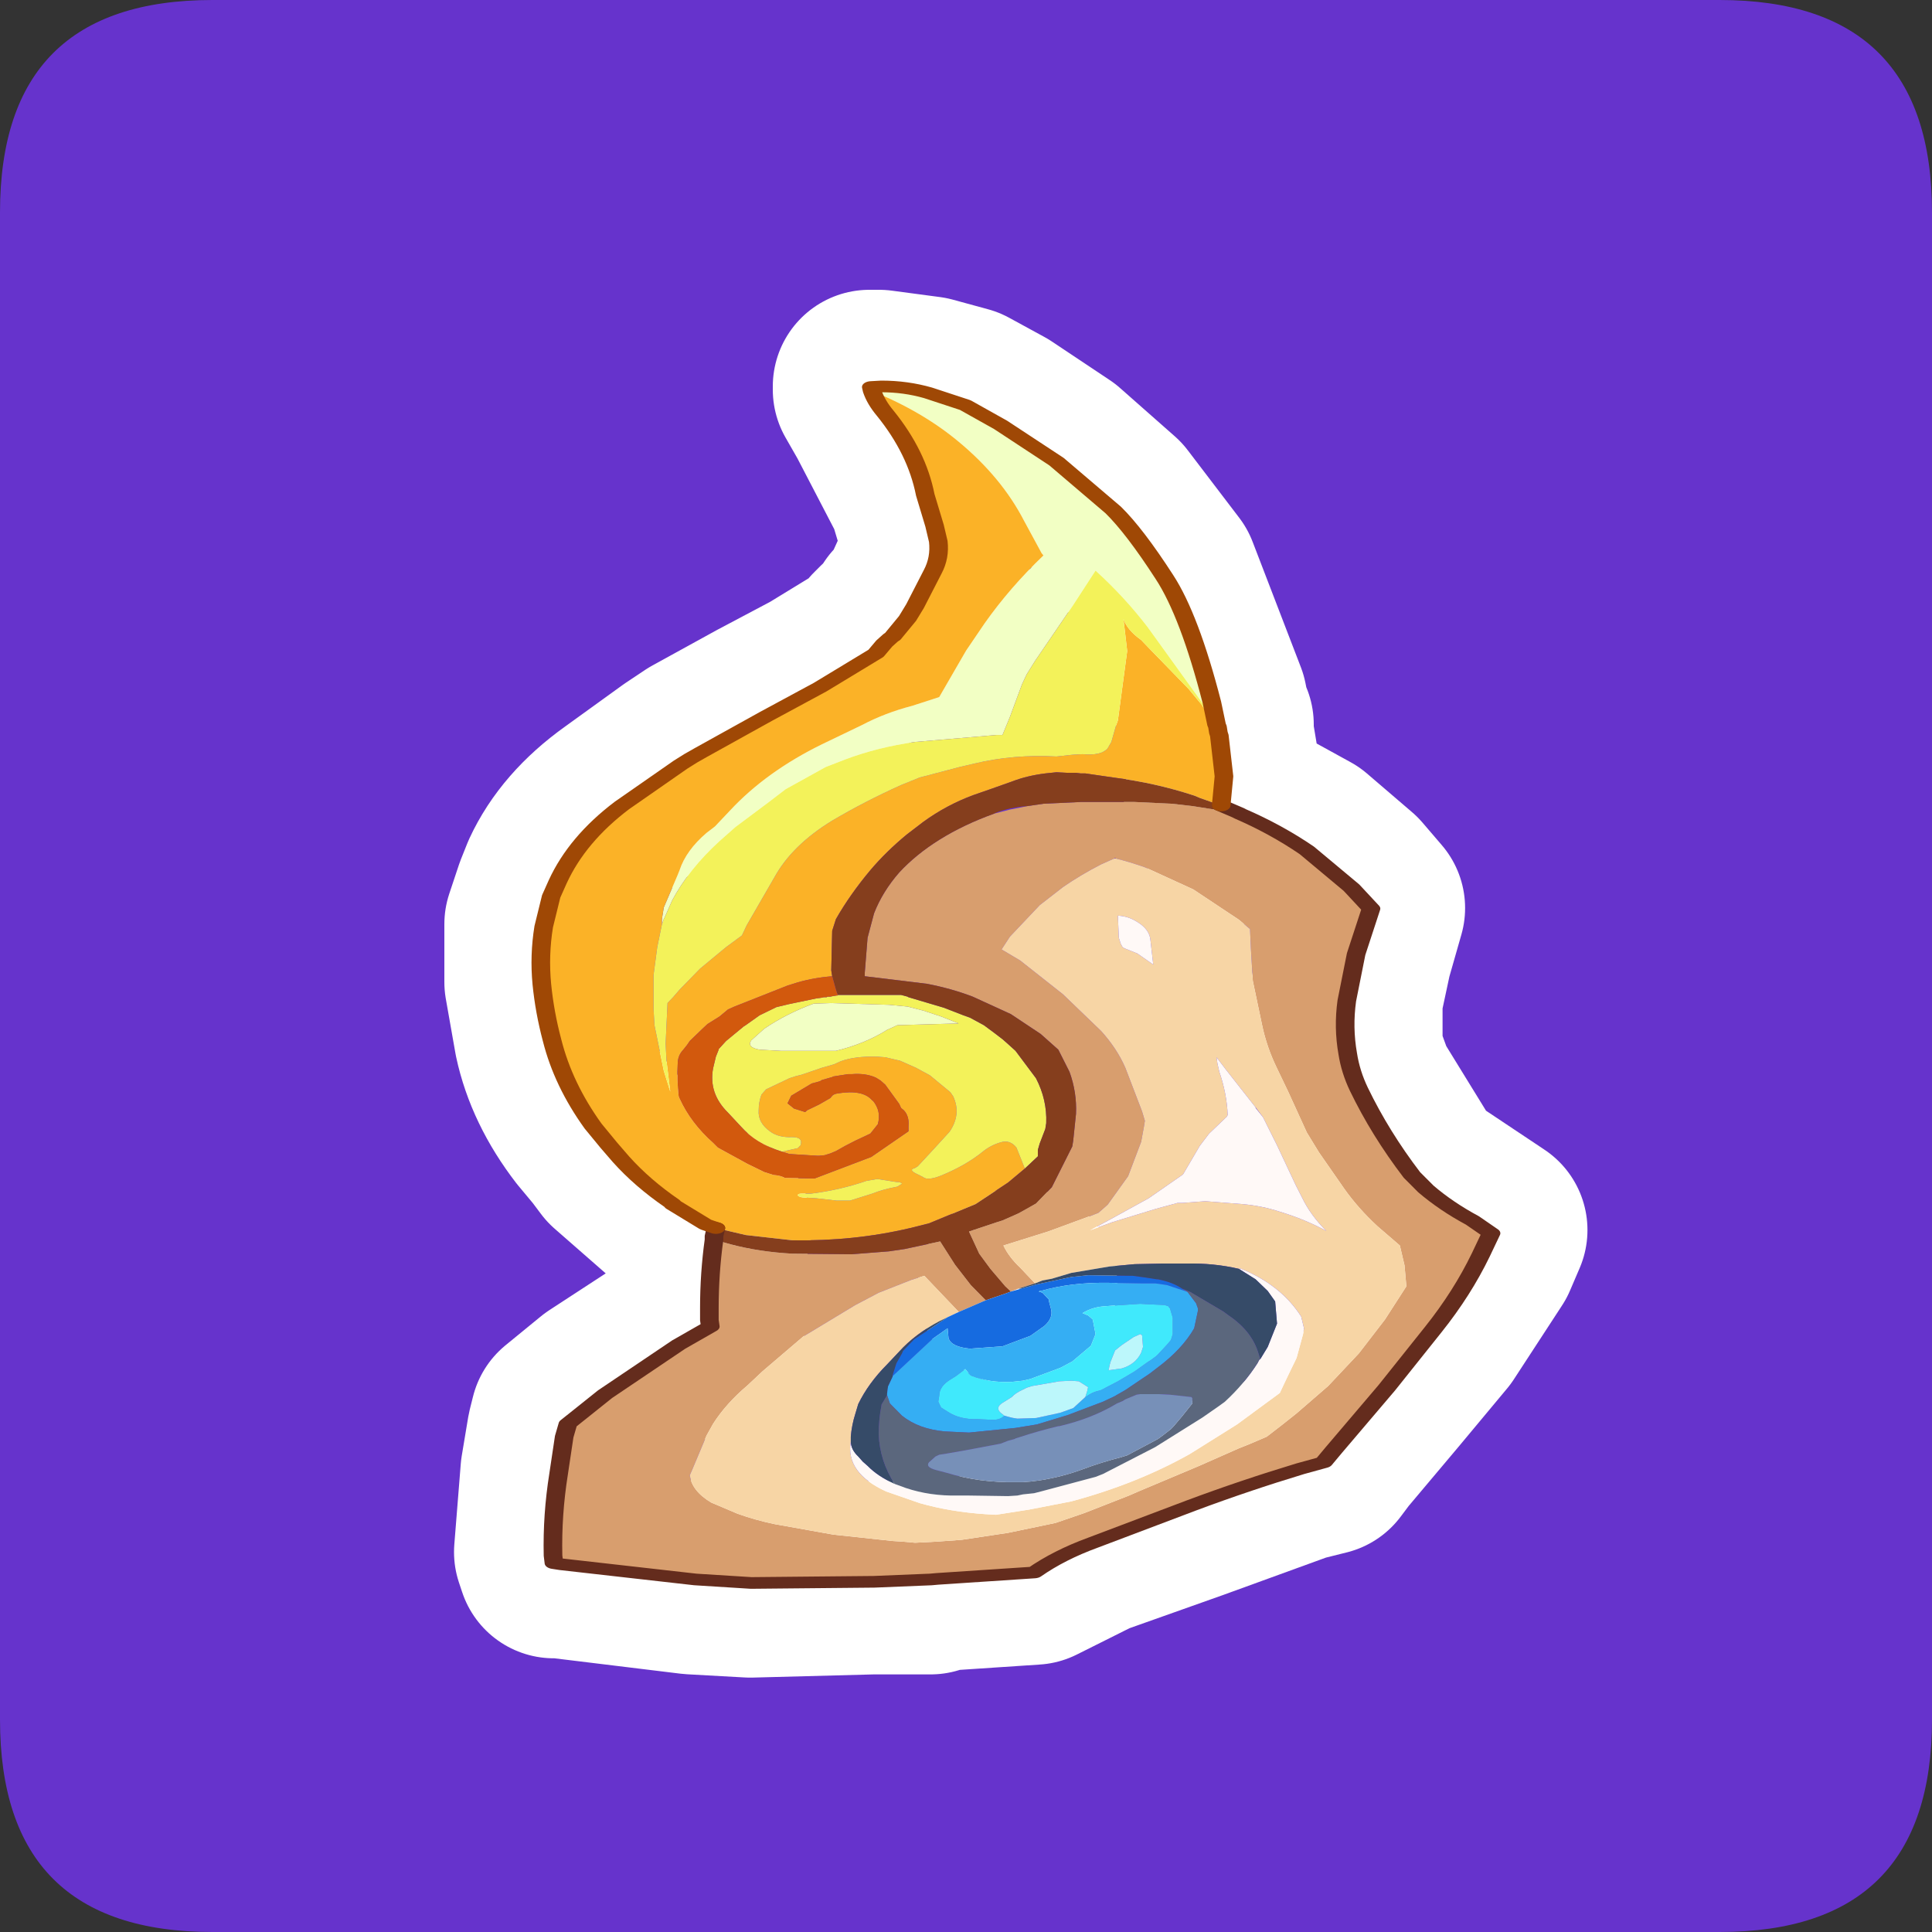 <?xml version="1.0" encoding="UTF-8" standalone="no"?>
<svg xmlns:ffdec="https://www.free-decompiler.com/flash" xmlns:xlink="http://www.w3.org/1999/xlink" ffdec:objectType="frame" height="30.0px" width="30.0px" xmlns="http://www.w3.org/2000/svg">
  <rect width="100%" height="100%" fill="#333333" stroke="none"/>
  <g transform="matrix(1.0, 0.0, 0.0, 1.0, 0.0, 0.0)">
    <use ffdec:characterId="1" height="30.0" transform="matrix(1.0, 0.0, 0.0, 1.0, 0.0, 0.0)" width="30.0" xlink:href="#shape0"/>
    <use ffdec:characterId="5" height="30.0" transform="matrix(1.0, 0.0, 0.0, 1.0, 0.0, 0.0)" width="30.0" xlink:href="#sprite0"/>
  </g>
  <defs>
    <g id="shape0" transform="matrix(1.0, 0.0, 0.0, 1.0, 0.0, 0.0)">
      <path d="M0.0 0.0 L30.0 0.0 30.0 30.0 0.0 30.0 0.0 0.0" fill="#33cc66" fill-opacity="0.0" fill-rule="evenodd" stroke="none"/>
    </g>
    <g id="sprite0" transform="matrix(1.0, 0.0, 0.0, 1.0, 0.0, 0.1)">
      <use ffdec:characterId="2" height="30.0" transform="matrix(1.0, 0.0, 0.0, 1.0, 0.0, -0.1)" width="30.0" xlink:href="#shape1"/>
      <use ffdec:characterId="4" height="103.65" transform="matrix(0.289, 0.0, 0.0, 0.181, 8.255, 5.81)" width="52.05" xlink:href="#sprite1"/>
    </g>
    <g id="shape1" transform="matrix(1.0, 0.0, 0.0, 1.0, 0.0, 0.1)">
      <path d="M3.3 -0.1 L26.7 -0.1 Q30.0 -0.1 30.0 3.2 L30.0 26.6 Q30.0 29.9 26.7 29.9 L3.3 29.9 Q0.0 29.9 0.0 26.6 L0.0 3.2 Q0.0 -0.1 3.3 -0.1" fill="#6633cc" fill-rule="evenodd" stroke="none"/>
      <path d="M14.35 7.55 L14.5 8.05 14.55 8.3 14.45 8.75 14.2 9.3 14.05 9.45 13.85 9.75 13.8 9.75 13.7 9.85 13.6 10.0 12.7 10.55 11.85 11.0 10.85 11.55 10.7 11.65 10.55 11.75 9.65 12.4 Q8.95 12.9 8.65 13.55 L8.55 13.8 8.4 14.25 8.4 15.15 8.55 16.0 Q8.7 16.7 9.2 17.35 L9.45 17.65 9.6 17.85 10.4 18.55 10.45 18.55 10.95 18.85 11.1 18.95 11.05 19.05 11.05 19.1 11.0 20.15 11.0 20.35 11.0 20.45 10.5 20.75 9.35 21.5 8.8 21.95 8.75 22.15 8.65 22.75 8.55 24.0 8.6 24.15 8.7 24.15 10.75 24.4 11.65 24.45 13.55 24.4 14.45 24.4 14.55 24.35 16.05 24.25 16.95 23.8 18.5 23.25 20.15 22.65 20.55 22.55 20.7 22.35 21.5 21.4 22.25 20.5 23.0 19.35 23.15 19.0 22.85 18.8 22.1 18.3 21.9 18.1 21.1 16.8 20.9 16.25 20.9 15.4 21.05 14.7 21.25 14.0 20.95 13.65 20.25 13.05 19.25 12.5 19.2 12.5 19.05 12.45 18.95 12.4 19.0 11.9 18.9 11.3 18.9 11.25 18.9 11.15 18.85 11.1 18.85 11.05 18.8 10.8 18.05 8.85 17.25 7.8 16.4 7.05 15.5 6.45 14.95 6.15 14.4 6.0 13.65 5.9 13.5 5.9 13.5 5.95 13.7 6.3 14.35 7.55 M15.75 19.9 L15.85 19.85 15.8 19.85 15.75 19.9 Z" fill="none" stroke="#ffffff" stroke-linecap="round" stroke-linejoin="round" stroke-width="3.0"/>
    </g>
    <g id="sprite1" transform="matrix(1.0, 0.0, 0.0, 1.0, 0.5, 0.5)">
      <use ffdec:characterId="3" height="103.65" transform="matrix(1.0, 0.0, 0.0, 1.0, -0.5, -0.5)" width="52.05" xlink:href="#shape2"/>
    </g>
    <g id="shape2" transform="matrix(1.0, 0.0, 0.0, 1.0, 0.5, 0.5)">
      <path d="M37.5 36.6 L37.55 36.65 Q39.5 38.0 41.15 39.8 L43.55 43.0 44.6 44.8 43.8 48.7 43.3 52.7 Q43.1 55.0 43.35 57.25 43.5 58.8 43.95 60.3 45.1 64.1 46.8 67.65 L47.55 68.85 Q48.65 70.35 50.05 71.55 L51.05 72.65 50.5 74.5 Q49.5 77.8 47.95 80.9 L45.45 85.9 42.6 91.25 42.05 92.3 40.8 92.85 Q37.8 94.3 34.95 96.0 L29.65 99.2 Q27.85 100.25 26.5 101.75 L21.3 102.3 20.95 102.35 17.9 102.55 11.3 102.65 8.3 102.35 1.1 101.05 0.7 100.95 0.65 100.3 Q0.6 96.8 0.95 93.3 L1.25 90.1 1.45 89.0 3.45 86.45 7.4 82.2 9.1 80.65 9.05 80.1 9.05 79.05 Q9.05 76.1 9.3 73.2 L10.2 73.6 Q11.75 74.25 13.5 74.4 L16.7 74.45 18.7 74.2 19.55 74.0 21.45 73.35 22.05 74.85 22.25 75.35 23.1 77.1 23.9 78.4 23.75 78.5 22.45 79.4 20.6 76.3 19.9 76.65 18.15 77.75 16.9 78.8 14.1 81.5 11.9 84.5 11.1 85.7 Q9.95 87.25 9.25 89.0 L8.9 90.0 8.15 92.85 8.0 93.4 Q8.1 94.75 9.15 95.75 L10.55 96.7 Q11.5 97.25 12.55 97.6 L15.7 98.5 18.9 99.05 19.4 99.1 20.1 99.2 21.3 99.1 22.6 98.95 25.1 98.35 25.7 98.15 27.65 97.5 29.2 96.65 31.6 95.15 32.1 94.8 35.3 92.65 37.5 91.1 38.05 90.75 39.0 90.1 39.85 89.05 40.6 88.1 42.3 85.75 43.95 82.95 45.35 80.05 46.5 77.2 46.4 75.4 46.15 73.7 44.95 72.05 Q43.9 70.5 43.15 68.8 L41.8 65.7 41.15 64.0 40.15 60.5 39.55 58.5 Q39.0 56.7 38.75 54.8 L38.25 51.0 38.15 48.3 38.1 46.55 37.5 45.75 35.05 43.15 32.45 41.25 Q31.65 40.8 30.9 40.5 L30.85 40.45 30.8 40.5 30.1 41.0 Q29.0 41.9 28.05 42.95 L26.8 44.5 25.2 47.2 24.75 48.3 25.75 49.25 28.05 52.15 30.1 55.3 Q30.95 56.8 31.4 58.45 L32.3 62.2 32.45 63.0 32.4 63.5 32.25 64.8 31.55 67.75 30.45 70.2 29.95 70.9 29.55 71.15 27.25 72.5 24.85 73.7 Q25.15 74.7 25.75 75.6 L26.55 76.95 25.65 77.4 25.25 77.65 24.95 77.2 24.15 75.7 23.55 74.4 23.0 72.5 24.5 71.7 24.8 71.55 25.65 70.95 26.6 70.1 27.45 68.7 28.55 65.2 28.6 64.7 28.75 62.4 Q28.8 60.55 28.4 58.8 L27.8 56.9 26.85 55.55 25.25 53.85 23.2 52.35 Q22.05 51.65 20.75 51.25 L17.4 50.6 17.4 50.3 17.55 47.3 17.9 45.2 Q18.35 43.35 19.25 41.7 20.15 40.15 21.4 38.9 22.7 37.6 24.35 36.65 L25.2 36.3 26.15 36.0 27.0 35.8 29.0 35.65 29.3 35.65 31.9 35.65 33.9 35.8 35.0 36.0 37.0 36.5 37.5 36.6" fill="#d89e6e" fill-rule="evenodd" stroke="none"/>
      <path d="M17.8 0.4 L17.75 0.05 18.3 0.0 Q19.6 0.0 20.8 0.55 L22.8 1.6 24.7 3.3 27.7 6.45 30.75 10.6 Q31.9 12.4 33.5 16.35 34.85 19.65 36.05 27.1 L36.3 29.0 36.2 28.75 35.6 27.3 35.4 26.85 32.6 20.65 Q31.35 18.05 29.8 15.8 L28.6 18.75 26.55 23.55 26.1 24.7 25.85 25.55 25.2 28.35 24.8 29.9 24.5 29.9 20.1 30.5 Q18.1 30.95 16.35 32.0 L15.3 32.65 13.15 34.55 12.25 35.65 10.45 37.8 9.6 39.0 Q7.95 41.4 7.05 44.1 L6.65 45.55 6.6 45.7 6.5 46.15 6.5 45.7 6.6 44.7 7.35 41.9 7.45 41.5 Q7.8 39.8 8.9 38.3 L9.35 37.75 10.15 36.4 Q12.1 33.05 15.1 30.7 L17.25 29.05 Q18.5 28.0 19.95 27.4 L21.4 26.65 22.65 23.2 22.85 22.65 23.85 20.3 Q25.2 17.25 27.0 14.5 L26.9 14.3 25.95 11.5 Q24.75 7.8 22.45 4.75 20.5 2.15 17.8 0.4 M21.3 54.7 L19.15 54.8 18.6 55.2 Q17.4 56.4 15.85 57.0 L12.9 57.0 11.75 56.9 Q11.05 56.7 11.3 56.1 L12.0 55.1 Q13.2 53.8 14.65 52.95 L15.6 52.9 18.7 53.05 19.7 53.2 20.55 53.55 21.5 54.05 22.45 54.65 21.3 54.7" fill="#f2ffc4" fill-rule="evenodd" stroke="none"/>
      <path d="M9.4 72.2 L8.85 71.9 7.1 70.2 7.05 70.1 Q5.45 68.35 4.3 66.3 L3.65 65.1 2.8 63.45 Q1.2 59.9 0.6 56.1 0.2 53.7 0.05 51.3 -0.1 48.8 0.15 46.35 L0.55 43.75 0.9 42.5 Q1.95 38.85 4.35 35.95 L7.5 32.45 8.05 31.9 8.6 31.4 12.1 28.3 15.0 25.8 18.0 22.9 18.45 22.05 18.8 21.55 18.9 21.45 19.7 19.9 20.1 18.85 21.05 15.9 Q21.45 14.7 21.35 13.3 L21.15 11.95 20.65 9.3 Q20.2 5.65 18.5 2.3 18.0 1.35 17.8 0.4 20.5 2.15 22.45 4.75 24.75 7.8 25.95 11.5 L26.9 14.3 27.0 14.5 Q25.2 17.25 23.85 20.3 L22.85 22.65 22.65 23.2 21.4 26.65 19.95 27.4 Q18.5 28.0 17.25 29.05 L15.1 30.7 Q12.1 33.05 10.15 36.4 L9.35 37.75 8.9 38.3 Q7.8 39.8 7.45 41.5 L7.35 41.9 6.6 44.7 6.5 45.7 6.5 46.15 6.25 48.1 6.05 50.5 6.05 53.4 6.1 54.8 6.6 58.7 6.95 60.5 6.75 57.9 6.7 56.4 6.8 53.0 6.8 52.9 7.1 52.4 7.45 51.75 8.55 49.95 9.95 48.1 10.8 47.1 11.05 46.25 12.55 42.1 Q13.5 39.35 15.65 37.25 17.4 35.6 19.35 34.2 L20.35 33.55 22.5 32.65 23.3 32.35 Q25.4 31.55 27.7 31.75 L28.55 31.6 29.1 31.55 Q30.1 31.7 30.45 31.05 L30.65 30.5 30.9 29.1 31.0 28.65 31.5 22.7 31.3 19.95 Q31.5 20.9 32.25 21.75 L32.7 22.5 34.8 25.95 35.5 27.3 35.6 27.55 36.25 29.25 36.4 29.7 36.45 29.95 36.7 33.45 36.55 35.95 35.4 35.3 35.1 35.1 Q33.0 34.0 30.75 33.55 L29.25 33.2 29.0 33.2 28.75 33.15 28.3 33.15 27.7 33.1 27.1 33.2 Q26.1 33.4 25.3 33.9 L24.15 34.55 23.25 35.05 Q21.8 35.9 20.55 37.35 L19.65 38.45 Q18.55 39.9 17.7 41.5 16.6 43.6 15.85 45.7 L15.65 46.7 15.6 50.1 15.65 50.6 Q14.5 50.75 13.55 51.25 L13.25 51.4 10.4 53.2 10.05 53.45 9.6 54.05 9.1 54.55 8.95 54.7 8.65 55.15 8.0 56.15 7.85 56.5 7.75 56.7 7.65 56.9 Q7.35 57.4 7.35 58.1 7.3 59.5 7.4 60.9 L7.45 61.1 Q8.05 63.2 9.25 64.9 L9.5 65.3 11.1 66.7 12.0 67.4 12.3 67.55 12.5 67.65 Q12.9 67.7 13.1 67.9 L14.7 67.95 17.75 66.1 19.75 63.9 19.75 63.5 Q19.8 62.6 19.5 62.1 L19.35 61.9 19.25 61.55 18.5 59.9 18.25 59.55 18.0 59.3 Q17.45 58.9 16.7 59.0 L16.5 59.0 15.7 59.2 15.65 59.25 15.1 59.5 15.0 59.6 14.9 59.65 14.55 59.8 13.45 60.85 13.25 61.5 13.6 61.95 14.2 62.25 14.3 62.1 14.95 61.6 15.55 61.05 15.6 60.95 Q15.7 60.7 15.95 60.65 17.3 60.3 17.8 61.25 L17.85 61.3 Q18.3 62.2 18.1 63.3 L17.7 64.1 16.9 64.7 16.35 65.15 15.85 65.6 15.55 65.8 15.25 65.95 14.95 66.0 14.85 66.0 13.35 65.85 12.95 65.65 13.8 65.35 13.95 65.1 Q14.1 64.4 13.5 64.4 12.75 64.45 12.3 63.9 11.65 63.15 11.7 62.1 11.7 61.4 11.85 60.75 L12.1 60.3 13.35 59.35 Q13.7 59.15 14.0 59.05 L15.1 58.45 15.65 58.2 15.75 58.15 16.1 57.9 Q16.85 57.45 18.05 57.5 L18.5 57.55 19.3 57.85 20.15 58.45 20.9 59.1 22.0 60.55 22.15 60.9 Q22.6 62.45 21.95 63.95 L21.15 65.35 20.25 66.9 20.1 67.05 Q19.7 67.2 20.25 67.6 L20.5 67.8 20.55 67.85 Q20.8 68.15 21.5 67.7 22.8 66.85 23.7 65.7 24.15 65.1 24.7 64.85 25.2 64.6 25.55 65.3 L26.0 67.1 25.1 68.3 23.35 70.15 20.85 71.8 19.85 72.2 Q16.8 73.35 13.5 73.25 L11.0 72.8 9.4 72.2 M18.05 68.0 L17.5 68.15 Q16.05 68.95 14.5 69.25 L14.0 69.25 Q13.8 69.25 13.8 69.4 13.9 69.6 14.3 69.6 L14.8 69.65 15.9 69.85 16.1 69.85 16.6 69.85 17.8 69.25 Q18.35 68.9 19.0 68.7 L19.15 68.65 19.4 68.4 Q19.35 68.25 19.1 68.25 L18.9 68.2 18.1 68.0 18.05 68.0" fill="#fbb227" fill-rule="evenodd" stroke="none"/>
      <path d="M36.3 29.0 L36.35 29.2 36.4 29.7 36.25 29.25 35.6 27.55 35.5 27.3 34.8 25.95 32.7 22.5 32.25 21.75 Q31.5 20.9 31.3 19.95 L31.5 22.7 31.0 28.65 30.9 29.1 30.65 30.5 30.45 31.05 Q30.1 31.7 29.1 31.55 L28.55 31.6 27.7 31.75 Q25.4 31.55 23.3 32.35 L22.5 32.65 20.35 33.55 19.35 34.2 Q17.4 35.6 15.65 37.25 13.5 39.35 12.55 42.1 L11.05 46.25 10.8 47.1 9.95 48.1 8.55 49.95 7.45 51.75 7.1 52.4 6.8 52.9 6.8 53.0 6.7 56.4 6.75 57.9 6.95 60.5 6.6 58.7 6.1 54.8 6.05 53.4 6.05 50.5 6.25 48.1 6.5 46.15 6.6 45.7 6.65 45.55 7.05 44.1 Q7.95 41.4 9.6 39.0 L10.45 37.8 12.25 35.65 13.15 34.55 15.3 32.65 16.35 32.0 Q18.1 30.95 20.1 30.5 L24.5 29.9 24.8 29.9 25.2 28.35 25.85 25.55 26.1 24.7 26.55 23.55 28.6 18.75 29.8 15.8 Q31.35 18.05 32.6 20.65 L35.4 26.85 35.6 27.3 36.2 28.75 36.3 29.0 M15.95 52.2 L18.9 52.2 19.35 52.2 19.7 52.35 19.75 52.4 21.65 53.3 22.7 53.95 23.05 54.15 23.8 54.8 24.35 55.45 24.8 56.0 25.05 56.35 25.5 57.0 26.6 59.35 Q27.2 61.2 27.15 63.2 L27.1 63.7 26.8 64.95 26.7 65.5 26.7 66.05 26.0 67.1 25.55 65.3 Q25.2 64.6 24.7 64.85 24.15 65.1 23.7 65.7 22.8 66.85 21.5 67.7 20.8 68.15 20.55 67.85 L20.5 67.8 20.25 67.6 Q19.7 67.2 20.1 67.05 L20.25 66.9 21.15 65.35 21.95 63.95 Q22.6 62.45 22.15 60.9 L22.0 60.55 20.9 59.1 20.15 58.45 19.3 57.85 18.5 57.55 18.05 57.5 Q16.85 57.45 16.1 57.9 L15.75 58.15 15.65 58.2 15.1 58.45 14.0 59.05 Q13.7 59.15 13.35 59.35 L12.1 60.3 11.85 60.75 Q11.7 61.4 11.7 62.1 11.65 63.15 12.3 63.9 12.75 64.45 13.5 64.4 14.1 64.4 13.95 65.1 L13.8 65.35 12.95 65.65 Q11.55 64.95 10.75 63.5 L10.05 62.3 Q9.0 60.65 9.25 58.5 L9.4 57.5 9.5 57.1 9.55 56.9 9.55 56.85 9.95 56.15 10.9 54.9 11.0 54.8 11.75 53.95 12.65 53.25 13.3 53.0 13.6 52.9 14.8 52.5 15.05 52.45 15.2 52.4 15.35 52.4 15.4 52.35 15.45 52.35 15.55 52.35 15.7 52.3 15.9 52.25 15.95 52.25 15.95 52.2 M21.3 54.7 L22.45 54.65 21.5 54.05 20.55 53.55 19.7 53.2 18.7 53.05 15.6 52.9 14.65 52.95 Q13.2 53.8 12.0 55.1 L11.3 56.1 Q11.05 56.7 11.75 56.9 L12.9 57.0 15.85 57.0 Q17.4 56.4 18.6 55.2 L19.15 54.8 21.3 54.7 M18.05 68.0 L18.1 68.0 18.9 68.2 19.1 68.25 Q19.35 68.25 19.4 68.4 L19.15 68.65 19.0 68.7 Q18.35 68.9 17.8 69.25 L16.6 69.85 16.1 69.85 15.9 69.85 14.8 69.65 14.3 69.6 Q13.9 69.6 13.8 69.4 13.8 69.25 14.0 69.25 L14.5 69.25 Q16.05 68.95 17.5 68.15 L18.05 68.0" fill="#f3f25a" fill-rule="evenodd" stroke="none"/>
      <path d="M37.5 36.6 L37.0 36.5 35.0 36.0 33.9 35.8 31.9 35.65 29.3 35.65 29.0 35.65 27.0 35.8 26.15 36.0 Q25.2 36.1 24.4 36.6 L24.35 36.65 Q22.7 37.6 21.4 38.9 20.15 40.15 19.25 41.7 18.35 43.35 17.9 45.2 L17.55 47.3 17.4 50.3 17.4 50.6 20.75 51.25 Q22.05 51.65 23.2 52.35 L25.25 53.85 26.85 55.55 27.8 56.9 28.4 58.8 Q28.8 60.55 28.75 62.4 L28.6 64.7 28.55 65.2 27.45 68.7 26.6 70.1 26.1 70.55 25.65 70.95 24.8 71.55 24.5 71.7 23.0 72.5 23.55 74.4 24.15 75.7 24.95 77.2 25.25 77.65 25.0 77.8 23.9 78.4 23.1 77.1 22.25 75.35 22.05 74.85 21.45 73.35 19.55 74.0 18.7 74.2 16.7 74.45 13.5 74.4 Q11.75 74.25 10.2 73.6 L9.3 73.2 9.3 72.9 9.4 72.2 11.0 72.8 13.5 73.25 Q16.8 73.35 19.85 72.2 L20.85 71.8 23.35 70.15 25.1 68.3 26.0 67.1 26.7 66.05 26.7 65.5 26.8 64.95 27.1 63.7 27.15 63.2 Q27.2 61.2 26.6 59.35 L25.5 57.0 25.05 56.35 24.8 56.0 24.35 55.45 23.8 54.8 23.05 54.15 22.7 53.95 21.65 53.3 19.75 52.4 19.7 52.35 19.35 52.2 18.9 52.2 15.95 52.2 15.9 52.0 15.85 51.75 15.65 50.6 15.6 50.1 15.65 46.7 15.85 45.7 Q16.6 43.6 17.7 41.5 18.55 39.9 19.65 38.45 L20.55 37.35 Q21.8 35.9 23.25 35.05 L24.15 34.55 25.3 33.9 Q26.1 33.4 27.1 33.2 L27.7 33.1 28.3 33.15 28.75 33.15 29.0 33.2 29.25 33.2 30.75 33.55 Q33.0 34.0 35.1 35.1 L35.4 35.3 36.55 35.95 37.5 36.6" fill="#853e1d" fill-rule="evenodd" stroke="none"/>
      <path d="M26.55 76.95 L25.75 75.6 Q25.15 74.7 24.85 73.7 L27.25 72.5 29.55 71.15 29.95 70.9 30.45 70.2 31.55 67.75 32.25 64.8 32.4 63.5 32.45 63.0 32.3 62.2 31.4 58.45 Q30.95 56.8 30.1 55.3 L28.05 52.15 25.75 49.25 24.75 48.3 25.2 47.2 26.8 44.5 28.05 42.95 Q29.0 41.9 30.1 41.0 L30.8 40.5 30.9 40.5 Q31.65 40.8 32.45 41.25 L35.05 43.15 37.5 45.75 38.1 46.55 38.15 48.3 38.25 51.0 38.75 54.8 Q39.0 56.7 39.55 58.5 L40.15 60.5 41.15 64.0 41.8 65.7 43.15 68.8 Q43.9 70.5 44.95 72.05 L46.15 73.7 46.4 75.4 46.5 77.2 45.35 80.05 43.95 82.95 42.3 85.75 40.6 88.1 39.85 89.05 39.0 90.1 38.05 90.75 37.5 91.1 35.3 92.65 32.1 94.8 31.6 95.15 29.2 96.65 27.65 97.5 25.7 98.15 25.1 98.35 22.6 98.95 21.3 99.1 20.1 99.2 19.4 99.1 18.9 99.05 15.7 98.5 12.55 97.6 Q11.5 97.25 10.55 96.7 L9.15 95.75 Q8.1 94.75 8.0 93.4 L8.15 92.85 8.9 90.0 9.25 89.0 Q9.95 87.25 11.1 85.7 L11.9 84.5 14.1 81.5 16.9 78.8 18.15 77.75 19.9 76.65 20.6 76.3 22.45 79.4 22.25 79.55 21.85 79.85 21.4 80.2 Q20.1 81.3 19.25 82.8 L18.6 83.9 Q17.6 85.5 17.05 87.3 L16.9 88.1 Q16.7 89.1 16.65 90.1 L16.65 90.5 Q16.35 93.2 18.55 94.8 L20.35 95.8 Q22.0 96.55 23.9 96.75 L24.45 96.8 26.25 96.35 28.5 95.65 Q32.0 94.15 34.85 91.6 L37.4 89.05 39.7 86.35 39.95 85.5 40.25 84.5 40.6 83.35 40.95 81.3 41.0 80.8 40.85 79.8 Q39.75 77.05 37.55 75.65 L37.55 75.75 37.5 75.7 Q36.15 75.2 34.7 75.25 L33.4 75.25 31.9 75.3 30.55 75.5 28.5 76.05 27.45 76.55 26.95 76.7 26.55 76.95 M38.4 61.85 L36.8 58.6 36.3 57.55 36.35 58.1 36.45 58.8 Q36.85 60.65 36.9 62.5 L36.85 62.65 35.9 64.1 35.4 65.15 34.5 67.6 32.65 69.65 30.6 71.45 29.5 72.4 30.7 71.7 33.05 70.55 34.2 70.05 34.45 70.05 35.7 69.9 37.7 70.15 Q38.75 70.3 39.7 70.8 41.05 71.45 42.2 72.45 41.35 71.1 40.9 69.6 L40.55 68.5 39.55 65.1 38.8 62.7 38.4 61.85 M31.0 45.4 L31.05 47.3 31.15 47.8 31.25 48.1 31.35 48.2 32.05 48.65 32.9 49.6 32.75 47.5 Q32.7 46.55 32.0 45.9 31.55 45.45 31.0 45.4" fill="#f7d5a5" fill-rule="evenodd" stroke="none"/>
      <path d="M31.0 45.4 Q31.55 45.45 32.0 45.9 32.7 46.55 32.75 47.5 L32.9 49.6 32.05 48.65 31.35 48.2 31.25 48.1 31.15 47.8 31.05 47.3 31.0 45.4 M38.8 62.7 L39.55 65.1 40.55 68.5 40.9 69.6 Q41.35 71.1 42.2 72.45 41.05 71.45 39.7 70.8 38.75 70.3 37.7 70.15 L35.7 69.9 34.45 70.05 34.2 70.05 33.05 70.55 30.7 71.7 29.5 72.4 30.6 71.45 32.65 69.65 34.5 67.6 35.4 65.15 35.9 64.1 36.85 62.65 36.9 62.5 Q36.85 60.65 36.45 58.8 L36.35 58.1 36.3 57.55 36.8 58.6 38.4 61.85 38.4 61.9 38.8 62.7 M19.0 94.15 L19.6 94.5 Q20.9 95.2 22.4 95.15 L23.0 95.15 25.1 95.2 25.6 95.15 25.75 95.1 25.9 95.05 26.5 94.95 27.1 94.7 29.8 93.55 30.2 93.3 33.0 91.0 35.55 88.45 36.45 87.45 36.75 87.1 Q37.8 85.55 38.5 83.8 L38.6 83.5 38.65 83.45 39.05 82.4 39.2 81.8 39.5 80.6 39.55 80.4 39.45 78.5 39.05 77.6 38.4 76.6 37.55 75.75 37.55 75.65 Q39.75 77.05 40.85 79.8 L41.0 80.8 40.95 81.3 40.6 83.35 40.25 84.5 39.95 85.5 39.7 86.35 37.4 89.05 34.85 91.6 Q32.0 94.15 28.5 95.65 L26.25 96.35 24.45 96.8 23.9 96.75 Q22.0 96.55 20.35 95.8 L18.55 94.8 Q16.35 93.2 16.65 90.5 16.65 91.2 17.05 91.8 L17.3 92.25 17.55 92.6 Q18.1 93.5 19.0 94.15" fill="#fff9f7" fill-rule="evenodd" stroke="none"/>
      <path d="M12.95 65.65 L13.35 65.85 14.85 66.0 14.95 66.0 15.25 65.95 15.55 65.8 15.85 65.6 16.35 65.15 16.9 64.7 17.7 64.1 18.1 63.3 Q18.3 62.2 17.85 61.3 L17.8 61.25 Q17.3 60.3 15.95 60.65 15.7 60.7 15.6 60.95 L15.55 61.05 14.95 61.6 14.3 62.1 14.2 62.25 13.6 61.95 13.25 61.5 13.45 60.85 14.55 59.8 14.9 59.65 15.0 59.6 15.1 59.5 15.65 59.25 15.7 59.2 16.5 59.0 16.7 59.0 Q17.45 58.9 18.0 59.3 L18.25 59.55 18.5 59.9 19.25 61.55 19.35 61.9 19.5 62.1 Q19.8 62.6 19.75 63.5 L19.75 63.9 17.75 66.1 14.7 67.95 13.1 67.9 Q12.9 67.7 12.5 67.65 L12.3 67.55 12.0 67.4 11.1 66.7 9.5 65.3 9.25 64.9 Q8.05 63.2 7.45 61.1 L7.4 60.9 Q7.3 59.5 7.35 58.1 7.35 57.4 7.65 56.9 L7.75 56.7 7.85 56.5 8.0 56.15 8.65 55.15 8.95 54.7 9.1 54.55 9.6 54.05 10.05 53.45 10.4 53.2 13.25 51.4 13.55 51.25 Q14.5 50.75 15.65 50.6 L15.85 51.75 15.9 52.0 15.95 52.2 15.95 52.25 15.9 52.25 15.7 52.3 15.55 52.35 15.45 52.35 15.4 52.35 15.35 52.4 15.2 52.4 15.05 52.45 14.8 52.5 13.6 52.9 13.3 53.0 12.65 53.25 11.75 53.95 11.0 54.8 10.9 54.9 9.95 56.15 9.55 56.85 9.55 56.9 9.5 57.1 9.4 57.5 9.25 58.5 Q9.0 60.65 10.05 62.3 L10.75 63.5 Q11.55 64.95 12.95 65.65" fill="#d2590d" fill-rule="evenodd" stroke="none"/>
      <path d="M22.45 79.4 L23.75 78.5 23.9 78.4 25.0 77.8 25.25 77.65 25.8 77.4 26.6 77.05 28.5 76.4 29.4 76.25 31.8 76.3 32.5 76.45 33.1 76.6 33.15 76.6 Q33.95 76.85 34.45 77.4 L34.7 77.65 34.4 77.5 33.65 77.1 33.25 77.0 33.0 76.95 32.95 76.95 32.4 76.95 32.3 76.95 32.2 76.95 30.5 76.9 Q28.5 76.85 26.85 77.6 L26.8 77.6 26.75 77.65 26.95 77.75 27.3 78.35 27.3 78.5 27.4 79.1 Q27.55 79.9 27.05 80.6 L26.3 81.45 24.8 82.35 23.05 82.55 Q22.05 82.4 21.9 81.65 L21.85 80.8 21.05 81.7 18.9 84.9 18.9 84.8 19.1 83.8 19.4 82.95 19.45 82.75 20.05 81.75 21.85 79.85 22.25 79.55 22.45 79.4" fill="#166be0" fill-rule="evenodd" stroke="none"/>
      <path d="M25.65 77.4 L26.55 76.95 26.95 76.7 27.45 76.55 28.5 76.05 30.55 75.5 31.9 75.3 33.4 75.25 34.7 75.25 Q36.15 75.2 37.5 75.7 L37.55 75.75 38.4 76.6 39.05 77.6 39.45 78.5 39.55 80.4 39.5 80.6 39.2 81.8 39.05 82.4 38.65 83.45 38.55 82.95 Q38.2 81.05 36.95 79.7 L36.65 79.35 34.9 77.7 34.45 77.4 Q33.95 76.85 33.15 76.6 L33.1 76.6 32.5 76.45 31.8 76.3 29.4 76.25 28.5 76.4 26.6 77.05 25.8 77.4 25.65 77.4 M21.85 79.85 L20.05 81.75 19.45 82.75 19.4 82.95 19.1 83.8 18.9 84.8 18.9 84.9 18.9 84.95 18.65 85.8 18.6 86.4 18.6 86.55 18.3 87.35 18.3 87.4 Q18.15 88.6 18.15 89.9 18.2 92.15 19.0 94.15 18.1 93.5 17.55 92.6 L17.3 92.25 17.05 91.8 Q16.65 91.2 16.65 90.5 L16.65 90.1 Q16.7 89.1 16.9 88.1 L17.05 87.3 Q17.6 85.5 18.6 83.9 L19.25 82.8 Q20.1 81.3 21.4 80.2 L21.85 79.85" fill="#364b68" fill-rule="evenodd" stroke="none"/>
      <path d="M18.9 84.9 L21.05 81.7 21.85 80.8 21.9 81.65 Q22.05 82.4 23.05 82.55 L24.8 82.35 26.3 81.45 27.05 80.6 Q27.55 79.9 27.4 79.1 L27.3 78.5 27.3 78.35 26.95 77.75 26.75 77.65 26.8 77.6 26.85 77.6 Q28.5 76.85 30.5 76.9 L32.2 76.95 32.3 76.95 32.4 76.95 32.95 76.95 33.0 76.95 33.25 77.0 33.65 77.1 34.4 77.5 34.7 77.65 34.75 77.7 35.2 78.65 35.3 79.1 35.3 79.3 35.1 80.8 Q34.45 82.6 33.15 84.15 L32.7 84.7 31.4 86.1 30.8 86.65 30.2 87.1 28.3 88.25 26.65 89.05 25.5 89.35 23.0 89.75 21.7 89.65 Q20.3 89.45 19.4 88.3 L18.75 87.25 18.6 86.55 18.6 86.4 18.65 85.8 18.9 84.95 18.9 84.9 M29.25 86.7 L29.45 86.5 Q29.7 86.25 30.0 86.15 L30.1 86.1 31.0 85.35 31.9 84.5 32.6 83.7 32.75 83.55 33.05 83.2 33.15 83.05 33.7 82.1 33.85 81.8 33.95 81.3 33.95 79.9 33.8 79.1 33.7 78.9 33.5 78.8 32.75 78.75 32.2 78.7 30.8 78.85 30.4 78.9 Q29.65 78.95 29.1 79.5 L29.4 79.7 29.55 79.9 29.65 80.05 29.8 81.3 29.55 82.3 28.55 83.65 27.9 84.2 26.3 85.15 25.9 85.3 25.3 85.4 Q24.1 85.5 23.1 84.85 L23.0 84.7 22.8 84.3 22.3 84.9 22.05 85.15 Q21.4 85.75 21.4 86.6 L21.35 87.1 21.5 87.6 21.85 87.95 Q22.5 88.65 23.5 88.6 L24.2 88.65 Q24.65 88.7 24.9 88.3 L25.25 88.45 25.4 88.5 25.6 88.55 26.6 88.5 27.9 88.05 28.6 87.65 29.25 86.7" fill="#35aef3" fill-rule="evenodd" stroke="none"/>
      <path d="M34.7 77.65 L34.45 77.4 34.9 77.7 36.65 79.35 36.95 79.7 Q38.2 81.05 38.55 82.95 L38.65 83.45 38.6 83.5 38.5 83.8 Q37.8 85.55 36.75 87.1 L36.45 87.45 35.55 88.45 33.0 91.0 30.2 93.3 29.8 93.55 27.1 94.7 26.5 94.95 25.9 95.05 25.75 95.1 25.6 95.15 25.1 95.2 23.0 95.15 22.4 95.15 Q20.9 95.2 19.6 94.5 L19.0 94.15 Q18.2 92.15 18.15 89.9 18.15 88.6 18.3 87.4 L18.3 87.35 18.6 86.55 18.75 87.25 19.4 88.3 Q20.3 89.45 21.7 89.65 L23.0 89.75 25.5 89.35 26.65 89.05 28.3 88.25 30.2 87.1 30.8 86.65 31.4 86.1 32.7 84.7 33.15 84.15 Q34.45 82.6 35.1 80.8 L35.3 79.3 35.3 79.1 35.2 78.65 34.75 77.7 34.7 77.65 M32.2 86.45 L32.0 86.5 31.4 86.9 31.25 87.05 30.95 87.25 Q29.6 88.55 27.85 89.2 L27.8 89.2 Q26.75 89.6 25.7 90.15 L25.5 90.25 25.45 90.3 25.1 90.45 24.7 90.7 24.2 90.85 22.7 91.3 21.8 91.55 21.4 91.65 21.2 91.8 20.85 92.3 Q20.65 92.7 21.2 92.95 L21.8 93.2 Q23.55 94.05 25.5 94.0 L25.6 94.0 25.9 94.0 26.3 93.95 26.8 93.85 Q28.0 93.55 29.1 92.9 30.1 92.3 31.2 91.85 L31.5 91.7 33.15 90.3 33.45 89.95 33.85 89.45 34.0 89.2 34.45 88.35 35.0 87.25 35.0 86.8 34.95 86.7 33.8 86.5 33.2 86.45 32.2 86.45" fill="#5b677d" fill-rule="evenodd" stroke="none"/>
      <path d="M24.9 88.3 Q24.65 88.7 24.2 88.65 L23.5 88.6 Q22.5 88.65 21.85 87.95 L21.5 87.6 21.35 87.1 21.4 86.6 Q21.4 85.75 22.05 85.15 L22.3 84.9 22.8 84.3 23.0 84.7 23.1 84.85 Q24.1 85.5 25.3 85.4 L25.9 85.3 26.3 85.15 27.9 84.2 28.55 83.65 29.55 82.3 29.8 81.3 29.65 80.05 29.55 79.9 29.4 79.7 29.1 79.5 Q29.65 78.95 30.4 78.9 L30.8 78.85 32.2 78.7 32.75 78.75 33.5 78.8 33.7 78.9 33.8 79.1 33.95 79.9 33.95 81.3 33.85 81.8 33.7 82.1 33.15 83.05 33.05 83.2 32.75 83.55 32.6 83.7 31.9 84.5 31.0 85.35 30.1 86.1 30.0 86.15 Q29.7 86.25 29.45 86.5 L29.25 86.7 29.35 86.2 29.4 85.85 28.9 85.35 28.5 85.3 27.85 85.35 26.4 85.75 26.1 85.9 25.85 86.1 Q25.5 86.35 25.3 86.7 L24.8 87.2 Q24.4 87.6 24.7 88.05 L24.9 88.3 M31.2 82.25 L30.85 82.7 30.6 83.7 30.55 84.0 30.5 84.4 31.2 84.25 Q31.95 83.9 32.25 82.9 L32.35 82.4 32.3 81.4 32.2 81.3 31.85 81.55 31.2 82.25" fill="#40e9fc" fill-rule="evenodd" stroke="none"/>
      <path d="M29.25 86.7 L28.6 87.65 27.9 88.05 26.6 88.5 25.6 88.55 25.4 88.5 25.25 88.45 24.9 88.3 24.7 88.05 Q24.4 87.6 24.8 87.2 L25.3 86.7 Q25.5 86.35 25.85 86.1 L26.1 85.9 26.4 85.75 27.85 85.35 28.5 85.3 28.9 85.35 29.4 85.85 29.35 86.2 29.25 86.7 M31.2 82.25 L31.85 81.55 32.2 81.3 32.3 81.4 32.35 82.4 32.25 82.9 Q31.95 83.9 31.2 84.25 L30.5 84.4 30.55 84.0 30.6 83.7 30.85 82.7 31.2 82.25" fill="#bcf7fb" fill-rule="evenodd" stroke="none"/>
      <path d="M32.2 86.45 L33.2 86.45 33.8 86.5 34.95 86.7 35.0 86.8 35.0 87.25 34.45 88.35 34.0 89.2 33.85 89.45 33.45 89.95 33.15 90.3 31.5 91.7 31.2 91.85 Q30.1 92.3 29.1 92.9 28.0 93.55 26.8 93.85 L26.3 93.95 25.9 94.0 25.6 94.0 25.5 94.0 Q23.55 94.05 21.8 93.2 L21.2 92.95 Q20.65 92.7 20.85 92.3 L21.2 91.8 21.4 91.65 21.8 91.55 22.7 91.3 24.2 90.85 24.7 90.7 25.1 90.45 25.45 90.3 25.5 90.25 25.7 90.15 Q26.75 89.6 27.8 89.2 L27.85 89.2 Q29.6 88.55 30.95 87.25 L31.25 87.05 31.4 86.9 32.0 86.5 32.2 86.45" fill="#7790b8" fill-rule="evenodd" stroke="none"/>
      <path d="M9.3 73.2 Q9.05 76.1 9.05 79.05 L9.05 80.1 9.1 80.65 7.4 82.2 3.45 86.45 1.45 89.0 1.25 90.1 0.95 93.3 Q0.6 96.8 0.65 100.3 L0.7 100.95 1.1 101.05 8.3 102.35 11.3 102.65 17.9 102.55 20.95 102.35 21.3 102.3 26.5 101.75 Q27.85 100.25 29.65 99.2 L34.95 96.0 Q37.8 94.3 40.8 92.85 L42.05 92.3 42.6 91.25 45.45 85.9 47.95 80.9 Q49.5 77.8 50.5 74.5 L51.05 72.65 50.05 71.55 Q48.65 70.35 47.55 68.85 L46.8 67.65 Q45.1 64.1 43.95 60.3 43.5 58.8 43.35 57.25 43.1 55.0 43.3 52.7 L43.8 48.7 44.6 44.8 43.55 43.0 41.15 39.8 Q39.5 38.0 37.55 36.65 L37.5 36.6 36.55 35.95 M9.3 73.2 L9.3 72.9 9.4 72.2" fill="none" stroke="#642c1d" stroke-linecap="round" stroke-linejoin="round" stroke-width="1.0"/>
      <path d="M9.4 72.2 L8.85 71.9 7.1 70.2 7.05 70.1 Q5.45 68.35 4.3 66.3 L3.65 65.1 2.8 63.45 Q1.2 59.9 0.6 56.1 0.2 53.7 0.05 51.3 -0.1 48.8 0.15 46.35 L0.55 43.75 0.9 42.5 Q1.95 38.85 4.35 35.95 L7.5 32.45 8.05 31.9 8.6 31.4 12.1 28.3 15.0 25.8 18.0 22.9 18.45 22.05 18.8 21.55 18.9 21.45 19.7 19.9 20.1 18.85 21.05 15.9 Q21.45 14.7 21.35 13.3 L21.15 11.95 20.65 9.3 Q20.2 5.65 18.5 2.3 18.0 1.35 17.8 0.4 L17.75 0.05 18.3 0.0 Q19.6 0.0 20.8 0.55 L22.8 1.6 24.7 3.3 27.7 6.45 30.75 10.6 Q31.9 12.4 33.5 16.35 34.85 19.65 36.05 27.1 L36.3 29.0 36.35 29.2 36.4 29.7 36.45 29.95 36.7 33.45 36.55 35.95" fill="none" stroke="#9f4805" stroke-linecap="round" stroke-linejoin="round" stroke-width="1.0"/>
    </g>
  </defs>
</svg>
